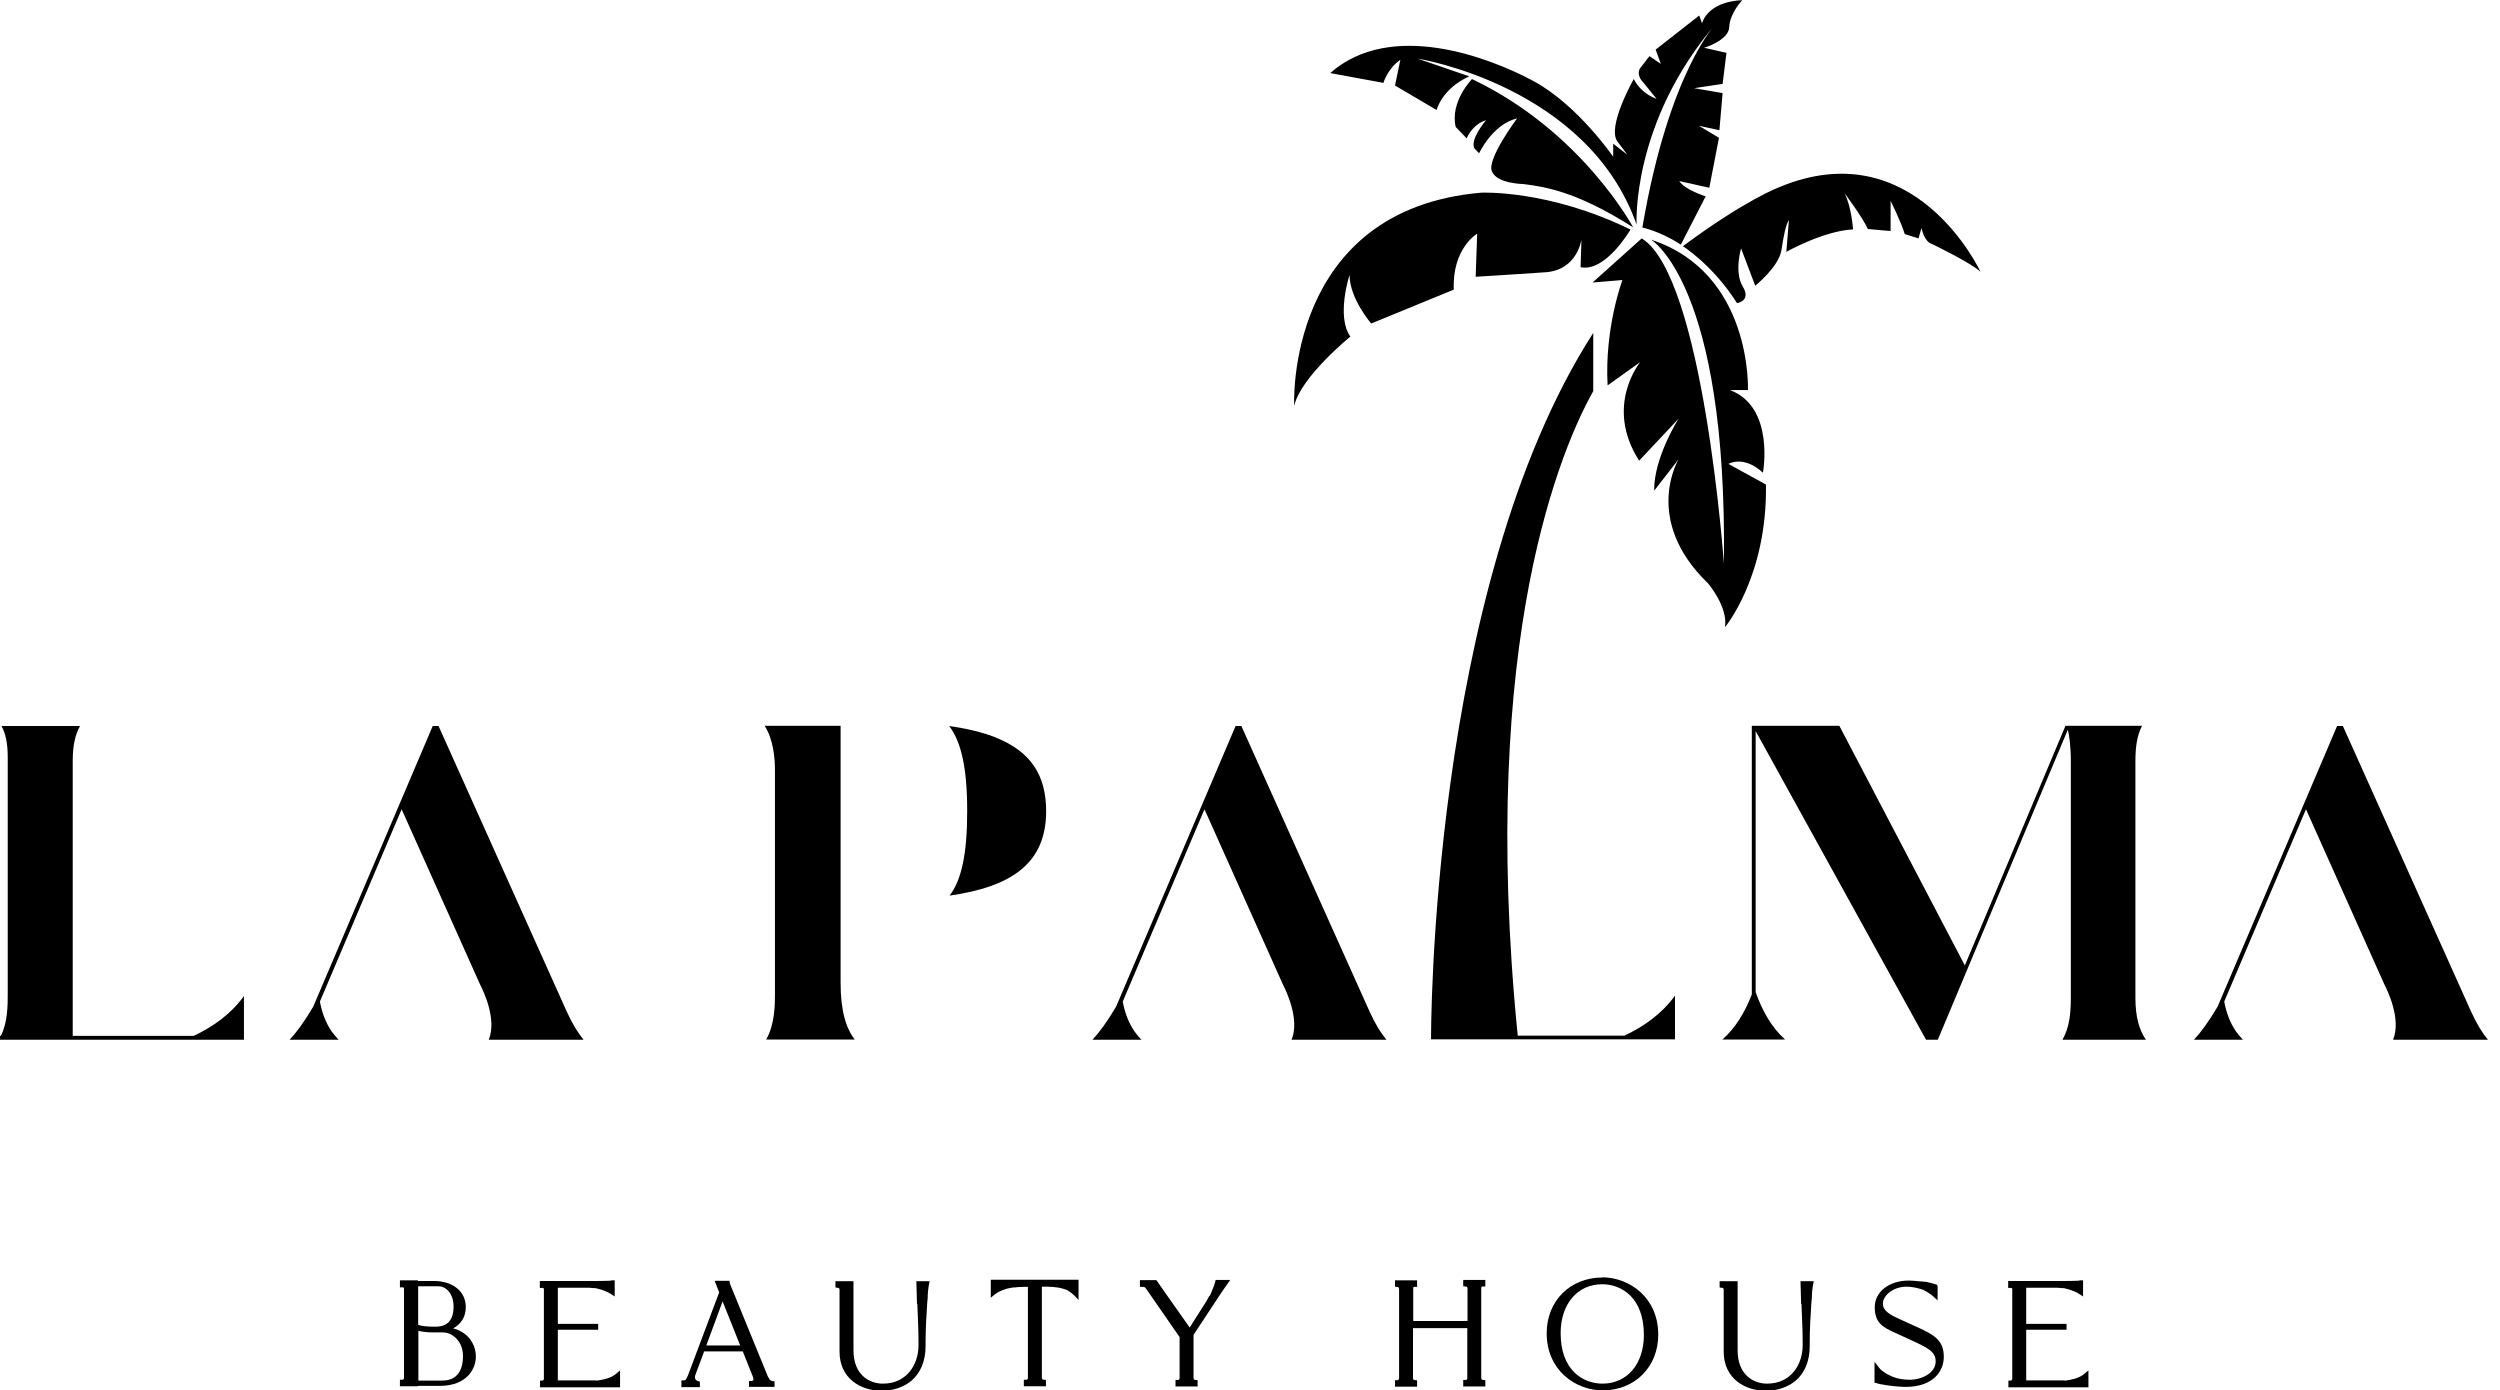 <?xml version="1.0" encoding="UTF-8" standalone="no"?><svg width='187' height='104' viewBox='0 0 187 104' fill='none' xmlns='http://www.w3.org/2000/svg'>
<g clip-path='url(#clip0_483_1520)'>
<path d='M33.878 99.374C34.504 99.038 34.841 98.489 34.841 97.771C34.841 96.611 33.894 95.832 32.482 95.817H31.262V95.771H29.914V96.29H30.107C30.107 96.29 30.139 96.29 30.155 96.29C30.155 96.29 30.155 96.29 30.203 96.321C30.203 96.321 30.219 96.366 30.219 96.397V103.053C30.219 103.053 30.219 103.145 30.187 103.16C30.155 103.191 30.139 103.206 30.139 103.206H30.107H29.914V103.695H31.262V103.664H32.883C35.017 103.664 35.595 102.29 35.595 101.481C35.595 100.427 34.889 99.603 33.878 99.359V99.374ZM33.926 97.74C33.926 98.733 33.477 99.237 32.578 99.237C31.888 99.237 31.551 99.191 31.278 99.099V96.214H32.803C33.348 96.214 33.926 96.748 33.926 97.725V97.74ZM31.278 99.542C31.583 99.618 31.92 99.664 32.418 99.664C32.514 99.664 32.674 99.664 32.835 99.664C32.963 99.664 33.092 99.664 33.156 99.664C33.397 99.664 33.782 99.771 34.103 100.092C34.343 100.321 34.632 100.748 34.632 101.435C34.632 102.122 34.44 103.267 33.092 103.267H31.294V99.557L31.278 99.542Z' fill='black'/>
<path d='M44.566 103.252H44.486C44.486 103.252 44.374 103.252 44.31 103.252H41.726V99.466H44.743V99.023H41.726V96.321H43.844C44.021 96.321 44.197 96.321 44.374 96.351H44.534C44.775 96.412 44.984 96.458 45.16 96.534C45.369 96.611 45.545 96.687 45.674 96.779L45.979 96.977V95.771H45.754C45.754 95.771 45.626 95.802 45.562 95.802H45.529C45.176 95.817 44.743 95.817 44.583 95.817H40.378V96.336H40.571C40.571 96.336 40.603 96.336 40.619 96.336C40.619 96.336 40.619 96.336 40.667 96.366C40.667 96.366 40.683 96.412 40.683 96.443V103.115C40.683 103.191 40.667 103.221 40.651 103.221C40.619 103.237 40.603 103.252 40.603 103.267C40.603 103.267 40.603 103.267 40.587 103.267H40.394V103.771H46.38V102.504L46.059 102.779C45.626 103.13 44.936 103.237 44.647 103.267H44.615L44.566 103.252Z' fill='black'/>
<path d='M57.469 103.038C57.469 103.038 57.421 102.931 57.405 102.885L54.597 96.015L54.565 95.802H53.457L53.794 96.672L51.451 102.901C51.291 103.252 51.259 103.252 51.162 103.252H50.97V103.756H52.35V103.344L52.237 103.313C52.125 103.282 52.061 103.237 52.013 103.16C51.949 103.053 51.997 102.901 52.013 102.84L52.671 101.084H55.559L56.298 102.931C56.378 103.145 56.362 103.221 56.346 103.237C56.33 103.267 56.266 103.298 56.169 103.298H56.025V103.74H57.935V103.313H57.806C57.598 103.267 57.566 103.206 57.485 103.023L57.469 103.038ZM52.831 100.641L54.051 97.344L55.367 100.641H52.831Z' fill='black'/>
<path d='M68.623 97.542V97.71C68.655 98.55 68.703 99.496 68.703 100.321V100.641C68.703 102.015 67.868 103.496 66.039 103.496C65.028 103.496 63.84 102.84 63.84 101.008V95.832H62.492V96.305L62.733 96.336C62.733 96.336 62.733 96.336 62.765 96.366C62.765 96.366 62.797 96.412 62.797 96.489V101.099C62.797 103.114 64.386 104.031 65.959 104.031C66.809 104.031 67.596 103.756 68.173 103.282C68.863 102.687 69.233 101.801 69.233 100.687V100.366C69.233 99.435 69.297 98.366 69.345 97.649C69.345 97.649 69.345 97.634 69.345 97.618V97.588C69.377 97.313 69.393 97.115 69.393 97.053V97.023C69.393 96.916 69.393 96.824 69.409 96.733V96.611C69.409 96.611 69.425 96.55 69.425 96.519C69.441 96.305 69.473 96.168 69.489 96.061L69.537 95.832H68.542L68.591 97.557L68.623 97.542Z' fill='black'/>
<path d='M75.844 96.305C75.925 96.305 76.021 96.29 76.133 96.275C76.262 96.275 76.39 96.259 76.535 96.259H76.888V103.053C76.888 103.099 76.888 103.145 76.856 103.16C76.823 103.191 76.807 103.206 76.807 103.206H76.775H76.583V103.695H78.236V103.221L77.995 103.191C77.995 103.191 77.995 103.191 77.963 103.16C77.947 103.145 77.931 103.099 77.931 103.038V96.244H78.3C78.621 96.244 78.942 96.275 79.215 96.32C79.439 96.366 79.632 96.427 79.792 96.489H79.825C79.825 96.489 79.857 96.519 79.873 96.534C79.873 96.534 79.905 96.549 79.921 96.565C80.081 96.656 80.21 96.763 80.338 96.885L80.675 97.237V95.725H74.111V97.069L74.432 96.809C74.625 96.656 74.85 96.549 75.171 96.443L75.251 96.412C75.363 96.382 75.475 96.351 75.588 96.336L75.861 96.29L75.844 96.305Z' fill='black'/>
<path d='M90.448 96.931V96.977H90.432C90.368 97.099 90.304 97.221 90.24 97.328L88.988 99.298L87.158 96.702L86.5 95.756H85.265V96.26H85.473C85.602 96.26 85.618 96.26 85.73 96.397L88.234 100.015V103.069C88.234 103.069 88.234 103.145 88.201 103.176C88.169 103.206 88.153 103.221 88.153 103.221H88.121H87.929V103.71H89.582V103.237L89.341 103.206C89.341 103.206 89.341 103.206 89.309 103.176C89.293 103.16 89.277 103.115 89.277 103.053V102.916C89.277 102.916 89.277 102.824 89.277 102.779V99.847L91.138 97.023L91.331 96.733C91.411 96.611 91.491 96.504 91.54 96.427L92.021 95.74H90.93L90.898 95.878C90.833 96.137 90.705 96.443 90.641 96.58C90.609 96.687 90.561 96.779 90.512 96.885V96.916L90.448 96.931Z' fill='black'/>
<path d='M109.465 96.214L109.706 96.244C109.706 96.244 109.706 96.244 109.738 96.275C109.738 96.275 109.77 96.321 109.77 96.397V98.809H105.71V96.427V96.336C105.71 96.321 105.71 96.29 105.742 96.275C105.742 96.275 105.758 96.26 105.806 96.26H105.999V95.771H104.346V96.244L104.586 96.275C104.586 96.275 104.586 96.275 104.619 96.305C104.619 96.305 104.651 96.351 104.651 96.427V103.084C104.651 103.084 104.651 103.176 104.619 103.191C104.586 103.221 104.57 103.237 104.57 103.237H104.538H104.346V103.725H105.999V103.252L105.758 103.221C105.758 103.221 105.758 103.221 105.726 103.191C105.726 103.191 105.694 103.16 105.694 103.069V99.344H109.754V103.069C109.754 103.069 109.754 103.16 109.722 103.176C109.69 103.206 109.674 103.221 109.674 103.221C109.658 103.221 109.642 103.221 109.642 103.221H109.449V103.71H111.102V103.237L110.861 103.206C110.861 103.206 110.861 103.206 110.829 103.176C110.829 103.176 110.797 103.145 110.797 103.053V96.412V96.321C110.797 96.305 110.813 96.275 110.845 96.244C110.845 96.244 110.861 96.229 110.909 96.229H111.102V95.74H109.449V96.214H109.465Z' fill='black'/>
<path d='M119.865 95.557C117.442 95.557 115.692 97.313 115.692 99.725C115.692 102.504 117.859 104 119.881 104C122.288 104 124.037 102.244 124.037 99.832C124.037 97.053 121.887 95.557 119.849 95.542L119.865 95.557ZM116.736 99.725C116.736 97.542 117.987 96.061 119.849 96.061C121.277 96.061 122.962 97.053 122.962 99.847C122.962 102.031 121.71 103.496 119.865 103.496C118.421 103.496 116.736 102.504 116.736 99.725Z' fill='black'/>
<path d='M134.757 97.542V97.71C134.789 98.55 134.838 99.496 134.838 100.321V100.641C134.838 102.015 134.003 103.496 132.174 103.496C131.163 103.496 129.975 102.84 129.975 101.008V95.832H128.627V96.305L128.868 96.336C128.868 96.336 128.868 96.336 128.9 96.366C128.9 96.366 128.932 96.412 128.932 96.489V101.099C128.932 103.114 130.521 104.031 132.093 104.031C132.944 104.031 133.73 103.756 134.308 103.282C134.998 102.687 135.367 101.801 135.367 100.687V100.366C135.367 99.435 135.431 98.366 135.48 97.649C135.48 97.649 135.48 97.634 135.48 97.618V97.588C135.512 97.313 135.528 97.115 135.528 97.053V97.023C135.528 96.916 135.528 96.824 135.544 96.733V96.611C135.544 96.611 135.56 96.55 135.56 96.519C135.576 96.305 135.608 96.168 135.624 96.061L135.672 95.832H134.677L134.725 97.557L134.757 97.542Z' fill='black'/>
<path d='M144.033 95.893C143.921 95.878 143.825 95.847 143.712 95.847H143.664H143.616C143.327 95.817 143.038 95.786 142.782 95.786C141.305 95.786 140.23 96.626 140.23 97.786C140.23 98.947 140.856 99.283 141.658 99.649L142.99 100.26C144.29 100.855 144.788 101.145 144.788 101.832C144.788 102.733 143.68 103.206 142.878 103.206C142.38 103.206 141.931 103.13 141.562 102.977L141.434 102.916C141.289 102.855 141.145 102.779 141 102.687C140.808 102.565 140.663 102.443 140.567 102.321L140.214 101.863V103.42L140.31 103.45H140.342C140.455 103.496 140.599 103.527 140.76 103.557H140.792C140.792 103.557 140.936 103.588 141.048 103.603L141.257 103.634C141.257 103.634 141.337 103.634 141.369 103.649C141.53 103.664 141.626 103.68 141.61 103.68C141.931 103.71 142.268 103.741 142.525 103.741C144.643 103.741 145.397 102.534 145.397 101.496C145.397 100.214 144.643 99.817 143.199 99.176L142.027 98.641C141.45 98.382 140.84 98.061 140.84 97.527C140.84 96.855 141.674 96.244 142.589 96.244C143.054 96.244 143.44 96.351 143.696 96.428H143.728C143.728 96.428 143.777 96.458 143.809 96.473H143.857C143.857 96.473 143.953 96.534 144.001 96.565L144.098 96.611C144.274 96.718 144.451 96.825 144.595 96.962L144.932 97.267V96.214L144.9 96.107L144.804 96.076C144.707 96.046 144.595 96 144.451 95.97C144.402 95.97 144.322 95.939 144.242 95.924L144.13 95.893L144.001 95.863L144.033 95.893Z' fill='black'/>
<path d='M154.401 103.252H154.32C154.32 103.252 154.208 103.252 154.144 103.252H151.56V99.466H154.577V99.023H151.56V96.321H153.678C153.855 96.321 154.031 96.321 154.208 96.351H154.368C154.609 96.412 154.818 96.458 154.994 96.534C155.203 96.611 155.379 96.687 155.508 96.779L155.813 96.977V95.771H155.588C155.588 95.771 155.46 95.802 155.396 95.802H155.363C155.01 95.817 154.577 95.817 154.417 95.817H150.212V96.336H150.404C150.404 96.336 150.437 96.336 150.453 96.336C150.453 96.336 150.453 96.336 150.501 96.366C150.501 96.366 150.517 96.412 150.517 96.443V103.115C150.517 103.191 150.501 103.221 150.485 103.221C150.453 103.237 150.437 103.252 150.437 103.267C150.437 103.267 150.437 103.267 150.421 103.267H150.228V103.771H156.214V102.504L155.893 102.779C155.46 103.13 154.77 103.237 154.481 103.267H154.449L154.401 103.252Z' fill='black'/>
<path d='M18.247 74.504C17.268 75.863 15.92 76.809 14.492 77.481H5.44V56.886C5.44 55.725 5.649 54.901 5.986 54.305H0.112C0.433 54.886 0.578 55.649 0.578 56.626V74.367C0.578 75.176 0.578 76.473 0.064 77.481H0V77.771H18.247V74.504Z' fill='black'/>
<path d='M62.877 54.29H57.196C57.838 55.298 57.967 56.656 57.967 57.633V74.305C57.967 75.084 57.967 76.626 57.309 77.756H63.937C63.279 76.916 62.877 75.603 62.877 73.511V54.29Z' fill='black'/>
<path d='M74.513 55.176C73.486 54.763 72.282 54.489 70.998 54.305C71.897 55.481 72.346 57.435 72.346 60.672C72.346 63.908 71.913 65.832 71.03 66.992C75.604 66.336 78.252 64.626 78.252 60.672C78.252 57.954 77.064 56.199 74.497 55.176H74.513Z' fill='black'/>
<path d='M43.651 77.771C43.234 77.267 42.817 76.596 42.399 75.68C42.399 75.68 41.806 74.367 32.803 54.305H32.369L23.43 75.298C22.772 76.412 22.195 77.206 21.665 77.771H21.761H25.324C25.131 77.573 24.971 77.359 24.827 77.176C24.345 76.489 24.072 75.695 23.928 74.916L30.042 60.534L35.9 73.618C36.157 74.122 37.184 76.244 36.558 77.771H43.635H43.651Z' fill='black'/>
<path d='M103.704 77.771C103.287 77.267 102.869 76.596 102.452 75.68C102.452 75.68 101.858 74.367 92.855 54.305H92.422L83.483 75.298C82.825 76.412 82.247 77.206 81.718 77.771H81.814H85.377C85.184 77.573 85.024 77.359 84.879 77.176C84.398 76.489 84.125 75.695 83.981 74.916L90.095 60.534L95.953 73.618C96.209 74.122 97.237 76.244 96.611 77.771H103.688H103.704Z' fill='black'/>
<path d='M186.096 77.771C185.678 77.267 185.261 76.596 184.844 75.68C184.844 75.68 184.25 74.367 175.247 54.305H174.814L165.875 75.298C165.217 76.412 164.639 77.206 164.109 77.771H164.206H167.768C167.576 77.573 167.415 77.359 167.271 77.176C166.789 76.489 166.517 75.695 166.372 74.916L172.487 60.534L178.344 73.618C178.601 74.122 179.628 76.244 179.002 77.771H186.079H186.096Z' fill='black'/>
<path d='M154.321 77.771H160.515C160.034 77.084 159.729 76.092 159.729 74.656V56.916C159.729 55.985 159.825 55.038 160.226 54.29H154.497L146.97 72.214L137.582 54.29H131.035V74.382C130.537 75.679 129.831 76.885 128.836 77.756H133.522C132.527 76.87 131.821 75.618 131.323 74.214V54.687L144.066 77.771H144.948L154.674 54.58C154.77 54.962 154.898 55.74 154.898 56.977V74.641C154.898 75.725 154.802 76.885 154.272 77.756L154.321 77.771Z' fill='black'/>
<path d='M121.55 77.466H113.526C110.541 47.573 116.944 33.237 119.175 29.252V24.901C106.898 43.985 107.042 77.741 107.042 77.741H125.289V74.473C124.31 75.832 122.962 76.779 121.534 77.451L121.55 77.466Z' fill='black'/>
<path d='M119.158 21.13L121.357 20.947C121.357 20.947 120.009 24.534 120.249 28.824L122.689 27.084C122.689 27.084 119.977 30.366 122.608 34.458L125.561 31.313C125.561 31.313 123.7 34.229 123.732 36.702L125.561 34.351C125.561 34.351 122.817 38.87 127.76 43.634C127.76 43.634 129.268 45.389 129.028 46.916C129.028 46.916 132.205 43.114 132.093 36.244L129.285 34.702C129.285 34.702 130.408 34.015 131.868 35.359C131.868 35.359 132.783 30.443 129.397 29.175H130.745C130.745 29.175 131.098 20.412 123.491 17.924C123.491 17.924 129.22 21.237 128.948 42.168C128.948 42.168 127.423 20.672 122.801 17.832L119.126 21.13H119.158Z' fill='black'/>
<path d='M121.967 17.16C121.967 17.16 120.105 20.382 118.228 19.985L118.292 17.908C118.292 17.908 118.003 20.198 115.596 20.366C113.189 20.534 110.38 20.702 110.38 20.702L110.492 17.481C110.492 17.481 108.615 18.565 108.743 21.664L102.565 24.198C102.565 24.198 100.96 22.351 100.944 20.565C100.944 20.565 99.933 23.679 101.008 25.176C101.008 25.176 97.285 28.198 96.803 30.366C96.803 30.366 96.097 15.679 110.797 14.412C110.797 14.412 115.837 14.168 121.967 17.176V17.16Z' fill='black'/>
<path d='M125.722 18.305L127.584 14.687C127.584 14.687 126.011 14.199 125.61 13.542L127.856 14.046L128.579 10.306L127.07 9.405L128.611 9.741L128.851 6.962L126.717 6.596L128.851 6.275L129.14 3.954L127.471 3.573C127.471 3.573 129.317 3.023 129.349 2.015C129.381 1.008 130.312 0.015 130.312 0.015C130.312 0.015 127.872 0.015 127.311 1.741L127.102 1.16L123.844 3.71L124.229 4.779L123.379 4.199L122.673 5.115C122.673 5.115 122.336 5.573 122.93 6.183L123.908 7.389C123.908 7.389 122.801 7.069 122.207 5.909C122.207 5.909 120.137 9.557 121.004 10.611L121.726 11.573L120.667 10.748V11.725C120.667 11.725 118.019 7.863 114.729 6.076C111.439 4.305 104.057 1.45 99.499 5.466L103.479 6.199C103.479 6.199 103.8 5.115 104.747 4.473L104.346 6.397L107.459 8.229C107.459 8.229 107.828 6.657 109.898 5.71L106.031 4.382C106.031 4.382 118.741 6.397 122.416 16.794C122.416 16.794 121.999 9.145 128.402 1.71C128.402 1.71 124.839 5.298 122.849 17.023C122.849 17.023 124.133 17.267 125.738 18.305H125.722Z' fill='black'/>
<path d='M125.851 18.397C125.851 18.397 128.113 19.802 129.927 22.672C129.927 22.672 131.018 22.519 130.36 21.435C129.702 20.351 130.232 18.58 130.232 18.58L131.291 21.374C131.291 21.374 133.056 19.954 133.249 18.718C133.441 17.481 133.586 16.809 133.811 16.458L133.618 18.84C133.618 18.84 136.394 17.267 138.609 17.16C138.609 17.16 138.497 15.466 137.967 14.443C137.967 14.443 139.299 16.214 139.716 17.13L141.417 17.282V15.023C141.417 15.023 142.188 16.565 142.477 17.511L143.504 17.832L143.728 17.053C143.728 17.053 143.921 18.107 144.531 18.259C144.531 18.259 147.532 19.71 148.142 20.336C148.142 20.336 143.263 9.756 133.088 14C133.088 14 130.537 14.947 125.867 18.427L125.851 18.397Z' fill='black'/>
<path d='M110.123 5.893C110.123 5.893 108.438 7.603 108.888 9.496L109.706 10.351C109.706 10.351 110.107 9.313 111.151 8.992C111.151 8.992 109.931 10.427 110.284 11.099L110.637 11.466C110.637 11.466 111.632 9.298 113.478 8.855C113.478 8.855 111.231 11.863 111.584 12.794C111.937 13.725 113.798 13.756 113.975 13.771C115.676 13.985 118.003 14.366 122.16 17.008C122.16 17.008 118.324 9.817 110.123 5.924V5.893Z' fill='black'/>
</g>
<defs>
<clipPath id='clip0_483_1520'>
<rect width='186.096' height='104' fill='white'/>
</clipPath>
</defs>
</svg>
